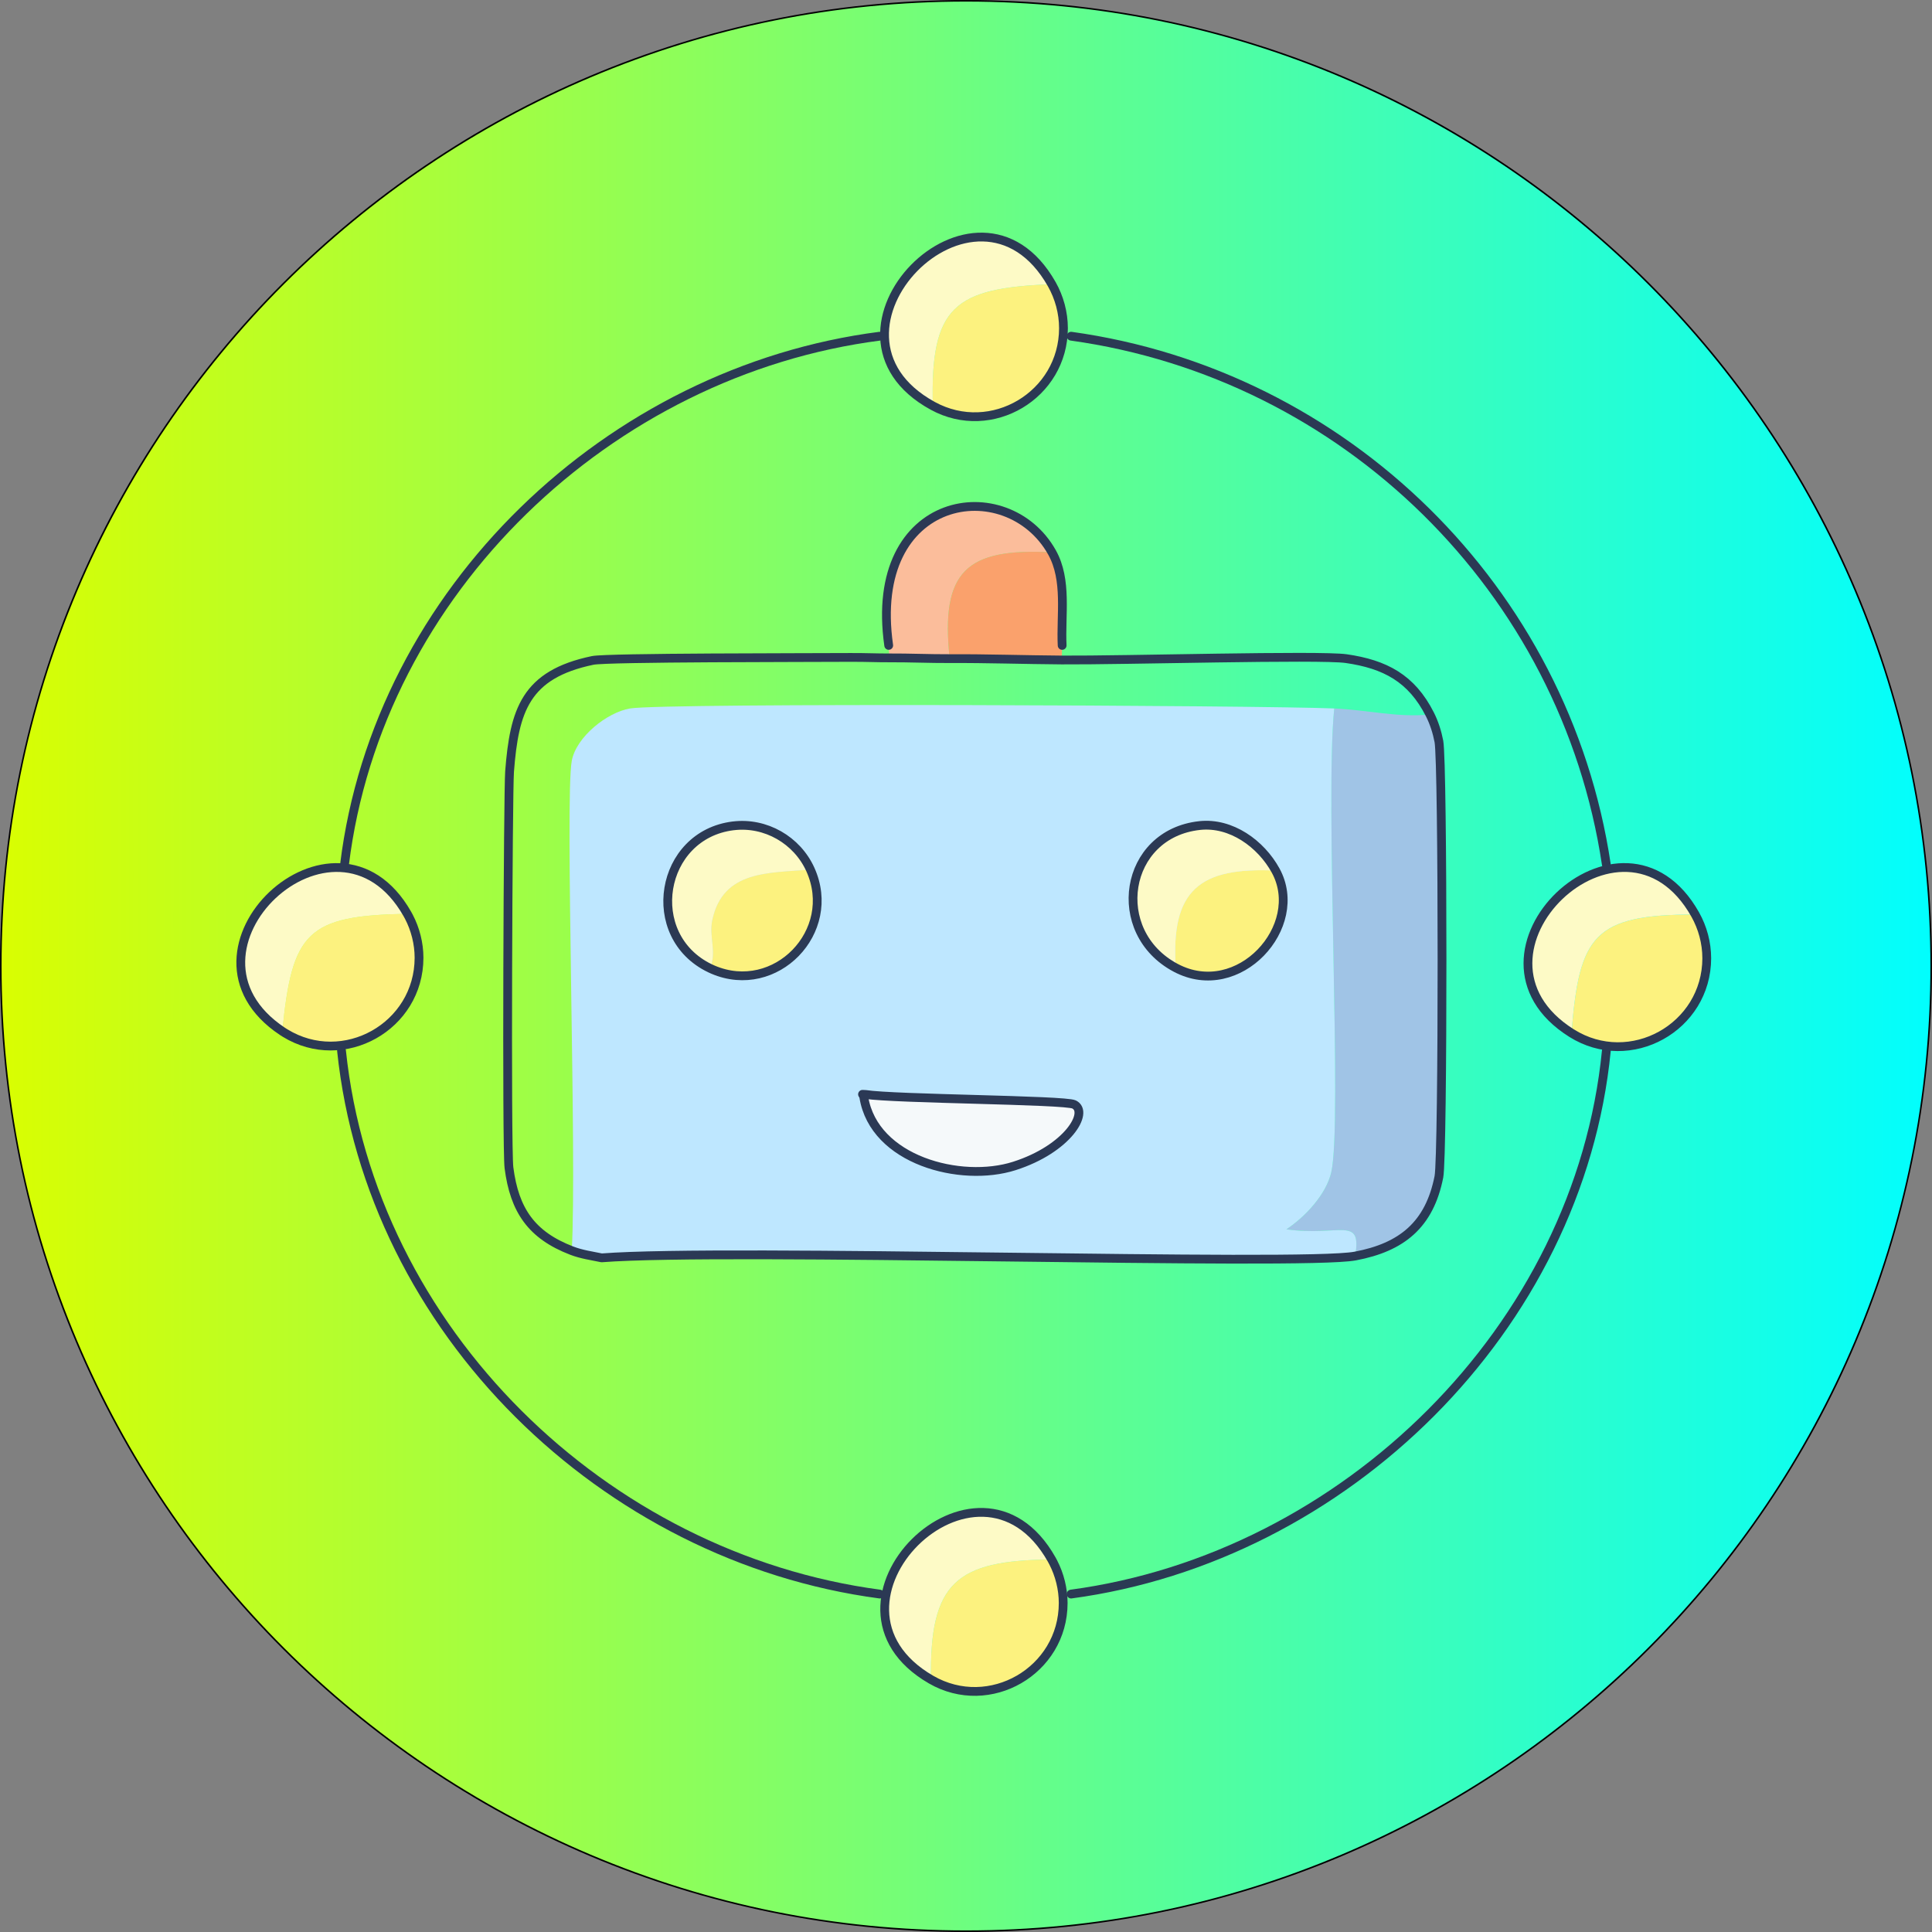 <?xml version="1.0" encoding="UTF-8"?>
<svg id="Layer_1" xmlns="http://www.w3.org/2000/svg" xmlns:xlink="http://www.w3.org/1999/xlink" viewBox="0 0 1218 1218"><rect x="0" y="0" width="1218" height="1218" fill="#808080" stroke="none"/>
  <defs>
    <style>
      .cls-1 {
        fill: #fbbd9b;
      }

      .cls-2 {
        fill: #fcf27f;
      }

      .cls-3 {
        fill: #a0c4e6;
      }

      .cls-4 {
        stroke: #2b3954;
      }

      .cls-4, .cls-5 {
        fill: none;
        stroke-linecap: round;
        stroke-linejoin: round;
        stroke-width: 5.54px;
      }

      .cls-6 {
        fill: #f5f9fa;
      }

      .cls-7 {
        fill: #fdfac6;
      }

      .cls-5 {
        stroke: #2b3955;
      }

      .cls-8 {
        fill: url(#linear-gradient);
      }

      .cls-9 {
        opacity: .99;
      }

      .cls-10 {
        fill: #faa16c;
      }

      .cls-11 {
        fill: #bee7ff;
      }
    </style>
    <linearGradient id="linear-gradient" x1=".5" y1="609" x2="1217.5" y2="609" gradientUnits="userSpaceOnUse">
      <stop offset="0" stop-color="#daff00"/>
      <stop offset="1" stop-color="aqua"/>
    </linearGradient>
  </defs>
  <g class="cls-9">
    <path class="cls-8" d="M609,1217.5c-82.15,0-161.84-16.09-236.86-47.82-72.46-30.65-137.54-74.52-193.42-130.41s-99.76-120.96-130.41-193.42C16.59,770.84.5,691.15.5,609s16.09-161.84,47.82-236.86c30.65-72.46,74.52-137.54,130.41-193.42s120.96-99.76,193.42-130.41C447.16,16.59,526.85.5,609,.5s161.84,16.09,236.86,47.82c72.46,30.65,137.54,74.52,193.42,130.41s99.76,120.96,130.41,193.42c31.73,75.02,47.82,154.71,47.82,236.86s-16.09,161.84-47.82,236.86c-30.65,72.46-74.52,137.54-130.41,193.42s-120.96,99.76-193.42,130.41c-75.02,31.73-154.71,47.82-236.86,47.82Z"/>
    <path d="M609,1c82.08,0,161.7,16.08,236.66,47.78,36.03,15.24,70.77,34.1,103.28,56.06,32.19,21.75,62.47,46.73,89.98,74.24,27.51,27.51,52.49,57.79,74.24,89.98,21.96,32.5,40.82,67.25,56.06,103.28,31.7,74.96,47.78,154.58,47.78,236.66s-16.08,161.7-47.78,236.66c-15.24,36.03-34.1,70.77-56.06,103.28-21.75,32.19-46.73,62.47-74.24,89.98s-57.79,52.49-89.98,74.24c-32.5,21.96-67.25,40.82-103.28,56.06-74.96,31.7-154.58,47.78-236.66,47.78s-161.7-16.08-236.66-47.78c-36.03-15.24-70.77-34.1-103.28-56.06-32.19-21.75-62.47-46.73-89.98-74.24-27.51-27.51-52.49-57.79-74.24-89.98-21.96-32.5-40.82-67.25-56.06-103.28C17.08,770.7,1,691.08,1,609s16.08-161.7,47.78-236.66c15.24-36.03,34.1-70.77,56.06-103.28,21.75-32.19,46.73-62.47,74.24-89.98,27.51-27.51,57.79-52.49,89.98-74.24,32.5-21.96,67.25-40.82,103.28-56.06C447.3,17.08,526.92,1,609,1M609,0C272.66,0,0,272.66,0,609s272.66,609,609,609,609-272.66,609-609S945.34,0,609,0h0Z"/>
  </g>
  <g id="Generative_Object">
    <g>
      <path class="cls-3" d="M854.35,791.85c4.32-25.77-9.63-12.11-43.36-16.84,11.82-7.88,25.03-21.91,28.28-35.96,7.16-30.97-4.09-234.92,1.89-292.41,20.64.87,40.23,5.91,60.32,3.79,2.66,5.27,4.55,11.23,5.66,17.03,2.58,13.48,2.65,260.97,0,274.43-5.97,30.29-23.44,44.45-52.78,49.97Z"/>
      <path class="cls-2" d="M257.74,577.9c4.12,7.88,6.43,16.97,6.43,25.87,0,43.36-47.65,70.07-84.43,47.51-.59-.36-1.17-.73-1.74-1.11,6.11-62.84,15.82-72.93,78.75-74.08.34.6.67,1.2.99,1.81Z"/>
      <path class="cls-2" d="M1068.71,576.54c4.67,8.29,7.27,17.94,7.27,27.47,0,43.77-48.35,70.51-85.24,47.29,4.82-61.65,14.1-74.76,77.96-74.76Z"/>
      <path class="cls-2" d="M663.98,984.96c4.04,7.82,6.29,16.81,6.29,25.62,0,42.81-46.5,69.61-83.34,48.27-.95-61.24,15.8-75.21,76.08-75.69.33.59.66,1.19.97,1.8Z"/>
      <path class="cls-2" d="M663.08,179.18c4.72,8.34,7.36,18.04,7.36,27.64,0,42.26-45.4,69.27-82.36,49.06-1.58-62.67,13.42-74.35,74.99-76.7Z"/>
      <path class="cls-1" d="M663.2,348.22c-53.92-2.87-70.37,11.67-64.48,66.99-12.72.06-25.45-.54-38.17-.47l-.28-7.85c-13.72-96.2,74.69-109.05,102.93-58.67Z"/>
      <path class="cls-10" d="M663.2,348.22c9.81,17.51,5.48,39.51,6.41,58.67l-.28,9.18c-23.53-.17-47.09-.97-70.61-.86-5.89-55.32,10.56-69.86,64.48-66.99Z"/>
      <path class="cls-7" d="M663.08,179.18c-61.57,2.35-76.58,14.03-74.99,76.7-84.08-45.98,27.66-160.25,74.99-76.7Z"/>
      <path class="cls-7" d="M663.98,984.96c-.31-.61-.64-1.21-.97-1.8-60.28.48-77.03,14.45-76.08,75.69-81.85-47.42,29.58-158.3,76.08-75.69.33.59.66,1.19.97,1.8Z"/>
      <path class="cls-7" d="M1068.71,576.54c-63.86,0-73.15,13.11-77.96,74.76-78.78-49.6,32.22-156.06,77.96-74.76Z"/>
      <path class="cls-7" d="M257.74,577.9c-.32-.61-.65-1.22-.99-1.81-62.93,1.15-72.65,11.24-78.75,74.08.57.38,1.15.75,1.74,1.11-.59-.36-1.17-.73-1.74-1.11-76.14-50.65,33.36-153.66,78.75-74.08.34.6.67,1.2.99,1.81Z"/>
      <g>
        <path class="cls-11" d="M841.16,446.64c-5.98,57.49,5.27,261.44-1.89,292.41-3.25,14.05-16.46,28.08-28.28,35.96,33.73,4.74,47.68-8.92,43.36,16.84-33.73,6.34-395.62-5.04-475.05,1.14-6.37-1.31-12.72-2.18-18.85-4.54,3.42-57.67-4.45-283.87,0-308.69,2.75-15.29,22.44-30.73,36.76-33.12,21.9-3.65,397.06-1.98,443.94,0Z"/>
        <path class="cls-6" d="M545.66,689.98c18.41,2.89,125.55,3.38,131.45,6.3,9.73,4.82-3.93,28.03-37.66,38.79-33.81,10.79-88.45-3.6-94.88-43.38-.1-.63-.43-1.22-.82-1.8l1.91.09Z"/>
        <path class="cls-7" d="M510.88,548.18c-25.85,2.41-55.02.1-61.82,31.89-2.28,10.63,3.08,20.06-1.44,30.39.62.3,1.24.58,1.87.85-.63-.27-1.26-.55-1.87-.85-42.4-20.34-31.82-84.12,14.66-89.81,20.33-2.49,40.18,8.9,48.6,27.52Z"/>
        <path class="cls-2" d="M804.21,548.84c19.25,35.13-23.31,82.33-62.96,61.32-3.29-49.28,15.34-63.62,62.96-61.32Z"/>
        <path class="cls-2" d="M510.88,548.18c17.71,39.17-22.01,79.96-61.39,63.13-.63-.27-1.26-.55-1.87-.85,4.52-10.34-.83-19.77,1.44-30.39,6.81-31.79,35.98-29.48,61.82-31.89Z"/>
        <path class="cls-7" d="M804.21,548.84c-47.62-2.29-66.25,12.04-62.96,61.32-42.43-22.47-32.81-84.55,15.08-89.71,19.82-2.14,38.62,11.48,47.88,28.39Z"/>
      </g>
    </g>
    <g>
      <path class="cls-4" d="M675.27,211.95c172.59,23.96,311.46,159.6,337.43,333.1"/>
      <path class="cls-4" d="M1012.7,662.39c-17.13,175.16-165.18,319.44-337.43,342.56"/>
      <path class="cls-4" d="M554.62,211.95c-170.3,21.9-316.22,160.47-337.43,333.1"/>
      <path class="cls-4" d="M215.3,662.39c18.48,176.61,165.62,319.47,339.32,342.56"/>
      <path class="cls-4" d="M670.44,206.82c0-9.6-2.64-19.3-7.36-27.64-47.33-83.55-159.08,30.72-74.99,76.7,36.96,20.21,82.36-6.8,82.36-49.06Z"/>
      <path class="cls-4" d="M1075.99,604.01c0-9.53-2.6-19.17-7.27-27.47-45.74-81.3-156.75,25.16-77.96,74.76,36.89,23.22,85.23-3.52,85.24-47.29Z"/>
      <path class="cls-4" d="M264.17,603.77c0-8.91-2.3-17.99-6.43-25.87-.32-.61-.65-1.22-.99-1.81-45.4-79.58-154.89,23.43-78.75,74.08.57.38,1.15.75,1.74,1.11,36.78,22.56,84.42-4.14,84.43-47.51Z"/>
      <path class="cls-4" d="M670.27,1010.58c0-8.81-2.25-17.8-6.29-25.62-.31-.61-.64-1.21-.97-1.8-46.5-82.61-157.93,28.27-76.08,75.69,36.85,21.35,83.34-5.46,83.34-48.27Z"/>
      <path class="cls-5" d="M669.61,406.89c-.93-19.16,3.41-41.16-6.41-58.67-28.24-50.38-116.65-37.53-102.93,58.67"/>
      <path class="cls-5" d="M537.66,414.46c-28.47.19-154.78-.02-164,1.89-42.5,8.83-49.42,31.58-52.41,70.03-.97,12.45-1.98,237.44-.38,249.83,3.46,26.72,14.11,42.44,39.59,52.24,6.13,2.36,12.48,3.23,18.85,4.54,79.43-6.17,441.32,5.21,475.05-1.14,29.35-5.52,46.81-19.67,52.78-49.97,2.65-13.46,2.58-260.95,0-274.43-1.11-5.81-2.99-11.77-5.66-17.03-11.56-22.87-28.35-31.67-52.78-35.2-16.57-2.39-140.99,1.13-179.36.86-23.53-.17-47.09-.97-70.61-.86-12.72.06-25.45-.54-38.17-.47-7.63.04-15.32-.33-22.9-.28Z"/>
      <path class="cls-4" d="M462.28,520.65c20.33-2.49,40.18,8.9,48.6,27.52,17.71,39.17-22.01,79.96-61.39,63.13-.63-.27-1.26-.55-1.87-.85-42.4-20.34-31.82-84.12,14.66-89.81Z"/>
      <path class="cls-5" d="M543.76,689.89l1.91.09c18.41,2.89,125.55,3.38,131.45,6.3,9.73,4.82-3.93,28.03-37.66,38.79-33.81,10.79-88.45-3.6-94.88-43.38-.1-.63-.43-1.22-.82-1.8Z"/>
      <path class="cls-4" d="M756.33,520.45c19.82-2.14,38.62,11.48,47.88,28.39,19.25,35.13-23.31,82.33-62.96,61.32-42.43-22.47-32.81-84.55,15.08-89.71Z"/>
    </g>
  </g>
</svg>